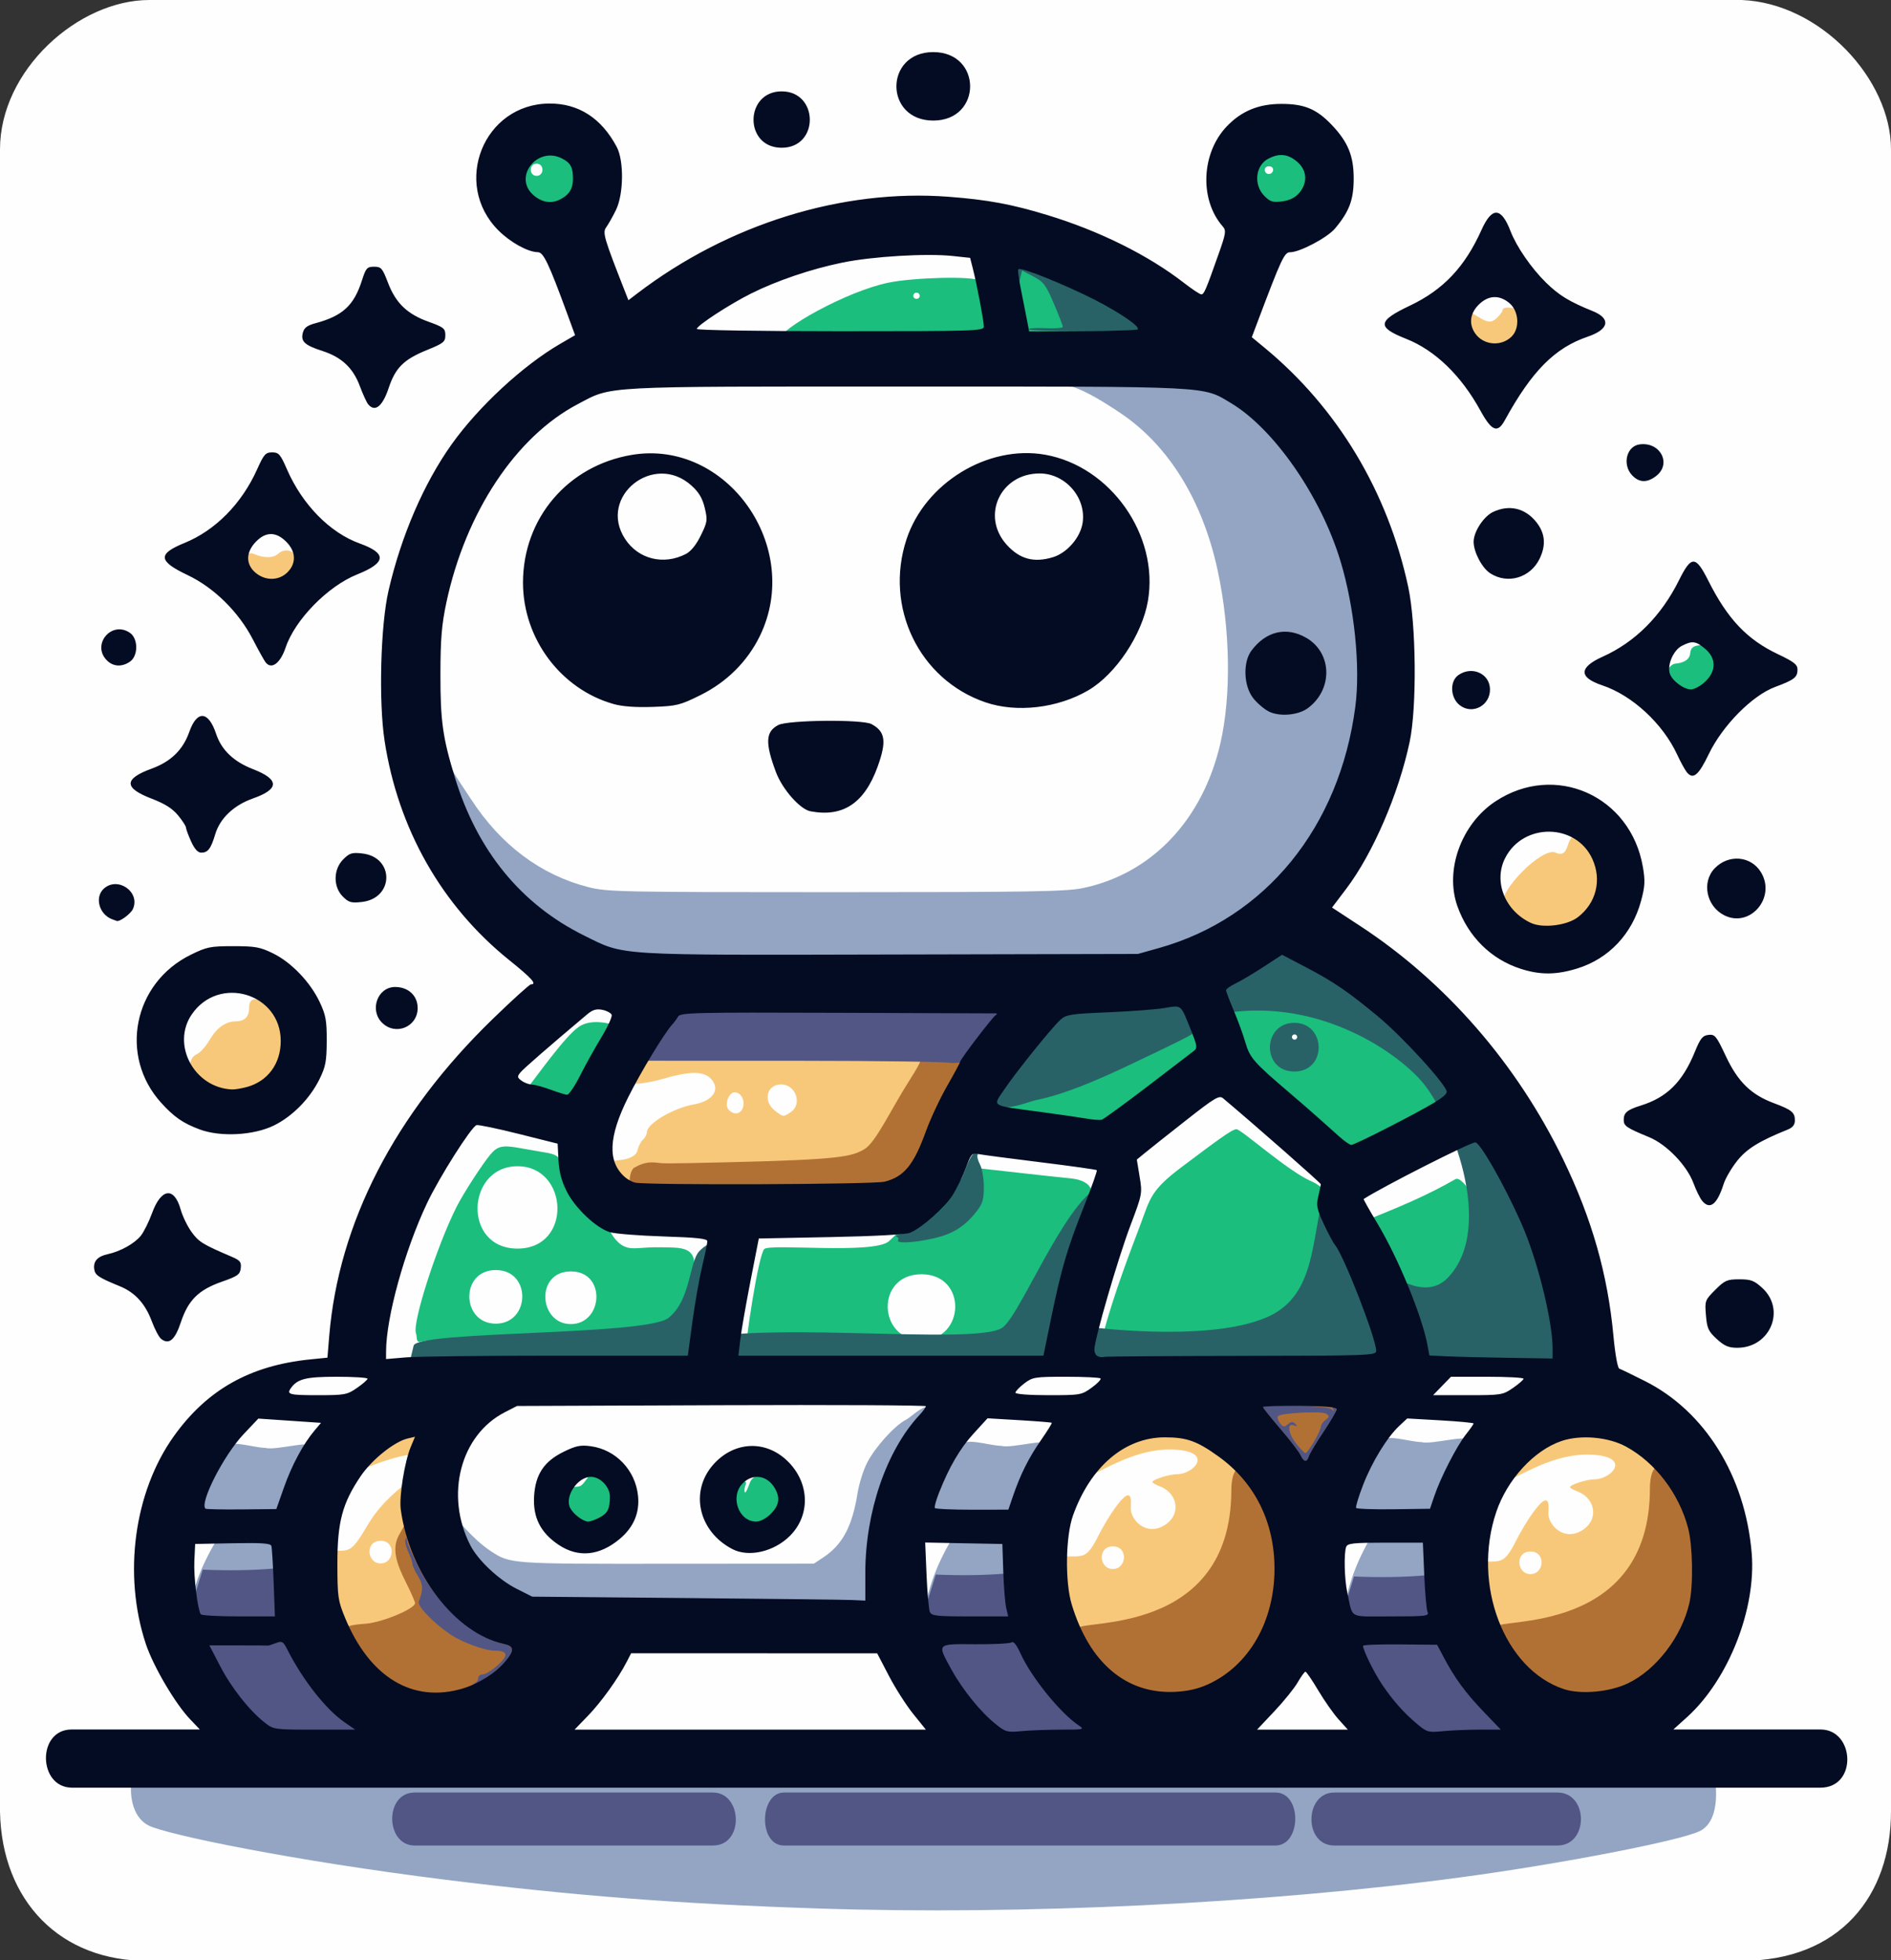 <?xml version="1.0" encoding="UTF-8" standalone="no"?>
<!-- Created with Inkscape (http://www.inkscape.org/) -->

<svg
   width="190mm"
   height="196.947mm"
   viewBox="-5 -5 190 196.947"
   version="1.1"
   id="svg1"
   xml:space="preserve"
   inkscape:version="1.3.2 (091e20e, 2023-11-25, custom)"
   sodipodi:docname="tbot.svg"
   xmlns:inkscape="http://www.inkscape.org/namespaces/inkscape"
   xmlns:sodipodi="http://sodipodi.sourceforge.net/DTD/sodipodi-0.dtd"
   xmlns="http://www.w3.org/2000/svg"
   xmlns:svg="http://www.w3.org/2000/svg"><rect x="-5" y="-5" width="190" height="196.947" fill="#333333" stroke="none"/><sodipodi:namedview
     id="namedview1"
     pagecolor="#505050"
     bordercolor="#eeeeee"
     borderopacity="1"
     inkscape:showpageshadow="0"
     inkscape:pageopacity="0"
     inkscape:pagecheckerboard="0"
     inkscape:deskcolor="#d1d1d1"
     inkscape:document-units="mm"
     inkscape:zoom="1.0242632"
     inkscape:cx="376.85626"
     inkscape:cy="406.63376"
     inkscape:window-width="1920"
     inkscape:window-height="1009"
     inkscape:window-x="-8"
     inkscape:window-y="-8"
     inkscape:window-maximized="1"
     inkscape:current-layer="svg1" /><defs
     id="defs1" /><g
     id="g1"
     style="display:inline"
     inkscape:label="Turtlebot"
     transform="translate(-15.227,-57.25)"><path
       style="display:inline;fill:#fefefe"
       d="m 10.227,67.25 c 0,-7.953 7.856,-15 15,-15 H 185.227 c 7.912,0.315 15,7.966 15,15 V 234.25 c 0,8.411 -5.092,15 -15,15 H 25.227 c -8.923,0.108 -14.833,-6.01 -15,-15 z"
       id="path8"
       inkscape:label="bg"
       sodipodi:nodetypes="ccccccccc"
       sodipodi:insensitive="true" /><path
       style="display:inline;fill:#f8c87a;fill-opacity:1"
       d="m 116.841,208.638 c 2.125,-0.108 2.467,0.41 3.649,-1.91 1.183,-2.334 2.568,-4.253 3.071,-4.253 0.265,0 0.34,0.33 0.282,1.239 -0.074,1.148 1.44,2.85 3.257,1.849 1.818,-1.001 1.545,-3.151 -0.191,-3.928 -0.493,-0.178 -0.897,-0.395 -0.897,-0.483 0,-0.254 1.69,-0.794 2.484,-0.794 1.622,0 3.645,-2.121 0.091,-2.444 -3.554,-0.323 -6.627,1.494 -9.729,3.103 l 3.796,-5.426 11.053,-0.074 6.338,11.461 -21.858,11.448 z m 5.202,-1.027 c -1.569,0 -1.403,2.272 0,2.272 1.403,0 1.569,-2.272 0,-2.272 z m -49.584,-36.825 c -2.636,-1.422 -1.086,-1.879 0.141,-1.998 0.682,-0.066 1.55,-0.354 1.685,-0.971 0.092,-0.418 0.338,-0.902 0.547,-1.075 0.209,-0.173 0.384,-0.509 0.388,-0.746 0.016,-0.867 2.678,-2.435 4.74,-2.793 1.994,-0.346 2.745,-1.629 1.573,-2.689 -0.738,-0.668 -2.194,-0.621 -4.805,0.156 -1.13,0.336 -2.664,0.531 -2.761,0.434 -0.097,-0.097 0.077,-0.621 0.387,-1.164 l 0.564,-1.516 14.169,-0.069 c 7.502,-0.038 14.803,0.162 14.803,0.231 0,0.14 -2.952,4.681 -4.798,7.453 -0.781,1.173 -1.589,2.026 -2.332,2.461 -1.276,0.748 -17.547,1.823 -13.182,1.711 1.169,-0.03 -8.483,1.999 -11.119,0.577 z m 17.246,-6.823 c 1.16,-0.812 0.462,-2.763 -0.988,-2.763 -1.46,0 -1.864,1.662 -0.638,2.627 0.835,0.657 0.877,0.661 1.625,0.136 z m -4.811,-0.518 c 0.181,-0.72 -0.251,-1.452 -0.856,-1.452 -0.588,0 -1.037,1.221 -0.63,1.712 0.524,0.632 1.296,0.497 1.486,-0.26 z m -54.872,-5.292 c 0.321,-0.144 0.886,-0.778 1.257,-1.411 0.731,-1.248 1.613,-1.869 2.672,-1.884 0.879,-0.012 1.31,-0.467 1.31,-1.385 0,-0.991 0.731,-1.178 1.841,-0.107 1.066,1.028 1.825,2.925 1.585,4.205 -0.236,1.26 -1.623,3.241 -2.746,3.774 -6.052,2.009 -7.745,-2.373 -5.918,-3.192 z M 161.262,143.194 c -0.582,-1.332 3.929,-5.892 5.256,-5.287 1.859,0.847 0.652,-3.01 2.959,-1.019 7.074,6.105 -5.774,11.889 -8.215,6.306 z M 35.471,109.504 c -0.928,-0.828 -0.574,-1.961 0.251,-1.608 1.047,0.448 1.946,0.444 2.448,-0.01 0.638,-0.578 1.68,-0.388 1.669,0.407 -0.01,0.719 -0.617,1.636 -1.409,2.058 -0.862,0.459 -1.63,0.432 -2.556,-0.395 z M 158.411,86.467 c -0.636,-0.636 -0.891,-2.79 -0.402,-2.79 0.136,0 1.068,0.64 1.425,0.776 0.508,0.193 0.769,0.134 1.208,-0.275 0.308,-0.287 0.56,-0.636 0.56,-0.776 0,-0.424 1.519,-0.284 1.691,0.164 0.86,2.241 -2.806,4.577 -4.482,2.901 z m 0.39,122.684 c 2.125,-0.108 2.467,0.41 3.649,-1.91 1.183,-2.334 2.568,-4.253 3.071,-4.253 0.265,0 0.34,0.33 0.282,1.239 -0.074,1.148 1.44,2.85 3.257,1.849 1.818,-1.001 1.545,-3.151 -0.191,-3.928 -0.493,-0.178 -0.897,-0.395 -0.897,-0.483 0,-0.254 1.69,-0.794 2.484,-0.794 1.622,0 3.645,-2.121 0.091,-2.444 -3.554,-0.323 -6.627,1.494 -9.729,3.103 l 3.796,-5.426 11.053,-0.074 6.338,11.461 -21.858,11.448 z m 5.202,-1.027 c -1.569,0 -1.403,2.272 0,2.272 1.403,0 1.569,-2.272 0,-2.272 z m -120.738,-0.048 c 2.125,-0.108 2.114,0.425 3.922,-2.641 1.809,-3.065 4.589,-4.588 7.02,-6.682 -1.826,-1.131 -5.453,0.155 -8.927,1.702 l 3.796,-5.426 6.096,-0.316 0.815,18.404 -11.378,4.746 z m 5.202,-1.027 c -1.569,0 -1.403,2.272 0,2.272 1.403,0 1.569,-2.272 0,-2.272 z"
       id="path7"
       inkscape:label="yellow"
       sodipodi:nodetypes="cssszssszcccccczzzzsssssssssccssszzsssssssssssssscssssscscssccsssssssccssscsssccccccsssczcccccccsss"
       sodipodi:insensitive="true" /><path
       style="display:inline;fill:#93a5c3"
       d="m 92.41,243.99 c -13.953,-0.462 -24.498,-1.276 -37.439,-2.89 -15.255,-1.902 -28.022,-4.525 -29.827,-5.454 -1.805,-0.929 -1.879,-3.49 -1.687,-4.449 l 159.131,0.125 c 0.233,2.19 -0.142,4.172 -1.541,4.878 -1.924,0.971 -13.923,3.299 -23.945,4.647 -19.62,2.639 -44.06,3.826 -64.691,3.143 z M 59.513,213.928 56.292,205.218 c -0.215,-0.581 1.281,1.577 3.252,2.872 1.951,1.281 1.943,1.281 17.639,1.269 l 14.813,-0.011 0.979,-0.648 c 1.9,-1.257 2.884,-3.108 3.413,-6.419 0.15,-0.942 0.577,-2.312 0.948,-3.043 0.794,-1.567 2.793,-3.784 3.929,-4.357 0.441,-0.223 1.592,-1.371 2.235,-1.312 l -3.796,20.827 z m 88.574,-7.449 6.388,0.041 -0.091,8.498 -9.257,0.568 c 0.235,-3.389 1.237,-6.209 2.961,-9.108 z m -2.551,-2.661 3.545,-6.766 c 0.404,-0.77 2.719,0.052 3.965,0.081 1.106,0.313 5.248,-1.007 4.82,0.062 l -3.664,7.035 z M 75.067,148.464 c -4.031,0.057 -8.609,-2.262 -12.348,-5.764 -3.254,-3.047 -5.65,-7.352 -7.064,-11.66 -0.546,-1.663 -0.606,-3.152 -0.067,-1.607 0.154,0.442 1.333,2.138 1.973,3.122 2.988,4.594 6.996,7.598 11.766,8.818 1.903,0.487 3.125,0.512 24.857,0.512 19.47,0 23.145,-0.06 24.812,-0.404 6.932,-1.432 12.072,-6.829 13.85,-14.545 1.101,-4.779 1,-11.441 -0.264,-17.33 -1.527,-7.114 -4.973,-12.67 -9.876,-15.922 -2.043,-1.355 -3.895,-2.479 -5.69,-2.851 -0.822,-0.17 1.504,-0.226 6.351,-0.181 6.328,0.059 7.671,0.118 8.878,0.601 5.79,2.317 11.338,10.402 13.476,18.881 1.46,5.788 1.578,12.637 0.303,17.477 -2.668,10.123 -10.361,18.033 -19.746,20.327 -2.178,0.532 -2.989,0.552 -25.532,0.622 -16.105,0.05 -22.707,-0.139 -25.677,-0.097 z m 30.806,58.394 6.388,0.041 -0.091,8.498 -9.257,0.568 c 0.235,-3.389 1.237,-6.209 2.961,-9.108 z m -2.551,-2.661 3.545,-6.766 c 0.404,-0.77 2.719,0.052 3.965,0.081 1.106,0.313 5.248,-1.007 4.82,0.062 l -3.664,7.035 z m -71.385,2.865 6.388,0.041 -0.091,8.498 -9.257,0.568 c 0.235,-3.389 1.237,-6.209 2.961,-9.108 z m -2.551,-2.661 3.545,-6.766 c 0.404,-0.77 2.719,0.052 3.965,0.081 1.106,0.313 5.248,-1.007 4.82,0.062 l -3.664,7.035 z"
       id="path6"
       inkscape:label="grey"
       sodipodi:nodetypes="cszccsssccssscssssccccccccccszsccsssssscssssssssssssscccccccscccccccccccscccc"
       sodipodi:insensitive="true" /><path
       style="display:inline;fill:#b27134;fill-opacity:1"
       d="m 44.993,216.224 c -0.251,-0.617 0.397,-0.718 2,-0.847 1.664,-0.134 4.936,-1.502 4.936,-2.065 0,-0.147 -0.417,-1.095 -0.926,-2.106 -0.939,-1.864 -1.456,-3.38 -0.673,-4.763 l 0.814,-1.436 c 3.487,5.259 5.385,7.856 10.581,11.694 1.341,0.009 0.538,1.728 0.09,3.145 -0.707,2.236 -12.331,7.426 -16.821,-3.621 z m 73.611,-0.388 c 0,-0.912 15.312,0.864 15.342,-13.857 0.004,-1.76 0.574,-2.445 0.958,-2.127 12.428,5.568 -1.319,41.063 -16.3,15.984 z m 17.826,-22.665 c 0.355,-0.319 8.611,0.007 9.031,0.288 0.386,0.258 -2.273,6.441 -3.902,6.426 -1.629,-0.015 -5.243,-6.207 -5.129,-6.714 z M 73.825,171.718 c -0.575,-0.131 -0.34,-1.912 0.132,-2.158 0.473,-0.246 1.113,-0.612 2.102,-0.515 0.989,0.097 0.346,0.14 7.487,-0.031 11.024,-0.264 12.228,-0.546 13.526,-1.307 1.153,-0.676 2.637,-3.936 4.484,-6.835 1.847,-2.898 0.756,-1.747 1.304,-2.047 0.427,-0.234 4.068,-0.426 4.406,0.067 0.338,0.493 -0.814,0.989 -1.61,2.308 -0.796,1.318 -1.582,3.21 -2.257,5.082 -0.843,2.339 -2.133,4.537 -3.429,4.965 0,0 -25.572,0.601 -26.146,0.471 z m 86.836,43.96 c 0,-0.912 15.312,0.864 15.342,-13.857 0.004,-1.76 0.574,-2.445 0.958,-2.127 12.428,5.568 -1.319,41.063 -16.3,15.984 z"
       id="path5"
       inkscape:label="yellow_shade"
       sodipodi:nodetypes="sssssccssccccsszszzzsszzzzsczzcccc"
       sodipodi:insensitive="true" /><path
       style="display:inline;fill:#1bbe7d;fill-opacity:1"
       d="m 68.097,204.858 c -1.397,-0.901 -1.005,-3.207 -0.234,-3.222 0.77,-0.015 0.785,-0.067 1.456,-0.974 0.671,-0.908 3.126,1.242 2.407,3.025 -0.719,1.782 -2.231,2.073 -3.628,1.172 z m 16.533,-0.321 c -1.144,-1.004 -0.595,-2.834 -0.082,-3.251 0.513,-0.416 0.753,-0.133 0.593,0.147 -0.159,0.28 -0.244,1.647 0.412,-0.165 0.656,-1.812 3.121,0.176 3.133,1.663 0.012,1.487 -0.322,1.307 -0.943,1.869 -0.621,0.563 -1.97,0.741 -3.114,-0.263 z M 52.022,186.198 c -0.392,-1.021 2.096,-8.764 4.078,-12.694 0.689,-1.367 2.623,-4.352 3.436,-5.305 0.69,-0.808 1.211,-0.917 2.9,-0.609 0.842,0.154 2.008,0.357 2.59,0.451 0.967,0.157 1.491,0.378 1.585,1.152 0.336,2.758 1.991,3.639 4.926,6.771 0,0 0.524,1.111 1.414,1.509 0.891,0.399 1.582,0.038 3.786,0.091 2.204,0.053 4.261,-0.24 2.734,4.241 -1.731,5.082 -1.587,5.699 -15.363,4.87 -5.956,-0.359 -11.174,0.247 -11.572,0.361 -0.568,0.162 -0.375,-0.475 -0.514,-0.837 z m 8.021,-6.35 c -3.615,0 -3.481,5.387 0,5.387 3.481,0 3.615,-5.387 0,-5.387 z m 7.543,0.138 c -3.6,0 -3.238,5.292 0,5.292 3.238,0 3.6,-5.292 0,-5.292 z m -5.363,-10.567 c -5.151,0 -5.549,8.274 0,8.274 5.549,0 5.151,-8.274 0,-8.274 z m 22.717,20.538 c 0.164,-3.072 1.498,-11.653 2.081,-12.22 0.583,-0.567 10.806,0.534 12.478,-0.745 1.012,-0.917 3.281,-3.362 8.802,-7.399 3.794,0.415 6.273,0.723 9.441,1.039 2.37,0.236 2.658,1.425 1.917,3.912 -0.741,2.487 -3.419,14.548 -3.419,14.548 z m 17.873,-3.07 c 4.41,0 4.634,-6.616 0,-6.616 -4.634,0 -4.41,6.616 0,6.616 z M 156.449,170.725 c 1.613,-0.944 8.092,14.632 8.092,14.632 l -43.528,1.127 c 1.183,-4.424 2.817,-8.584 3.802,-11.213 0.985,-2.629 1.005,-3.424 4.182,-5.801 3.177,-2.378 4.983,-3.771 5.462,-3.771 0.48,0 5.155,4.203 7.504,5.22 2.349,1.017 2.42,3.543 3.473,4.731 5.482,-2.111 8.332,-3.383 11.012,-4.924 z m 2.422,-7.767 -13.309,6.218 -12.797,-10.093 c 0,0 -9.937,5.947 -10.637,7.04 l -14.119,-2.661 32.623,-17.817 z m -17.711,-4.265 c 0.585,-0.585 0.8,-0.346 0.685,-1.361 -0.162,-1.434 -0.4,-1.898 -1.426,-1.898 -0.961,0 -1.313,0.595 -1.671,1.263 -1.273,2.379 0.494,3.914 2.412,1.996 z m -78.257,3.282 c 1.272,-1.592 4.1,-5.649 5.517,-6.588 1.417,-0.939 3.617,-0.119 3.617,-0.119 l -4.187,7.898 z m 116.578,-40.216 c -0.647,-0.207 -1.701,-1.629 -1.701,-2.089 0,-0.248 0.434,-0.719 0.766,-0.744 0.725,-0.055 1.455,-0.341 1.509,-1.056 0.023,-0.305 0.126,-0.502 0.346,-0.639 0.22,-0.137 1.026,-0.295 1.449,0.038 0.948,0.745 1.108,3.003 0.223,3.8 -0.714,0.643 -2.058,0.862 -2.593,0.691 z M 102.314,82.27 c 0.445,0 0.411,-0.615 0,-0.615 -0.411,0 -0.445,0.615 0,0.615 z m 10.518,-5.324 14.607,9.047 -38.931,0.405 c 0,-1.075 6.735,-4.858 10.951,-5.743 2.568,-0.54 8.723,-0.688 9.181,-0.195 z M 65.42,67.435 c 4.151,0 3.632,5.383 0,5.427 -3.632,0.044 -4.151,-5.427 0,-5.427 z m -1.276,1.26 c -0.791,0 -0.773,1.223 0,1.223 0.773,0 0.791,-1.223 0,-1.223 z m 74.789,-1.102 c 4.194,0 2.838,5.385 0,5.385 -3.19,0 -4.355,-5.385 0,-5.385 z m -1.217,2.136 c 0.498,0 0.637,-0.769 0.016,-0.769 -0.621,0 -0.514,0.769 -0.016,0.769 z"
       id="path4"
       inkscape:label="green"
       sodipodi:nodetypes="zzzzzzzzzzzzssssssszzssssszzzzzzzzzczscszcczzzzcczzzzczccccccccssscczcccscsccssszzzcccscczszzzzzzzzzz"
       sodipodi:insensitive="true" /><path
       style="display:inline;fill:#515685"
       d="m 51.888,232.341 h 29.979 c 2.958,0.007 3.155,5.323 0,5.323 H 51.888 c -2.961,0 -3.051,-5.33 0,-5.323 z m 37.11,0 h 49.389 c 2.68,0.004 2.604,5.316 0,5.323 H 88.998 c -2.606,0.007 -2.473,-5.326 0,-5.323 z m 55.291,0 h 22.428 c 3.127,0 3.153,5.323 0,5.323 h -22.428 c -3.097,0 -3.017,-5.323 0,-5.323 z M 57.948,221.35 c 0.182,-0.073 0.331,-0.302 0.331,-0.508 0,-0.206 0.215,-0.375 0.477,-0.375 0.263,0 0.941,-0.425 1.508,-0.944 1.095,-1.003 0.993,-1.424 -0.348,-1.433 -0.993,-0.007 -3.266,-0.843 -4.436,-1.633 -1.729,-1.167 -3.348,-2.856 -3.174,-3.31 0.458,-1.193 0.441,-1.706 -0.086,-2.558 -0.306,-0.495 -0.556,-1.046 -0.556,-1.225 0,-0.179 -0.19,-0.726 -0.422,-1.216 -0.232,-0.489 -0.361,-1.043 -0.285,-1.231 0.088,-0.218 0.144,-0.177 0.158,0.115 0.011,0.251 0.568,1.518 1.237,2.817 1.952,3.791 5.451,6.902 8.508,7.563 1.041,0.225 1.081,0.635 0.168,1.72 -0.717,0.852 -2.812,2.409 -3.192,2.372 -0.119,-0.011 -0.068,-0.081 0.114,-0.154 z m 86.924,-6.222 1.404,-4.495 c 2.59,0.112 5.053,0.079 7.338,-0.129 l 0.612,4.272 8.919,12.323 -10.702,0.982 z m -3.97,-16.687 c -0.152,-0.327 -1.064,-1.514 -2.027,-2.637 -0.962,-1.123 -1.75,-2.105 -1.75,-2.183 0,-0.318 6.512,-0.138 6.865,0.189 0.285,0.265 0.319,0.265 0.17,0 -0.103,-0.182 -0.061,-0.331 0.093,-0.331 0.534,0 0.267,0.67 -1.044,2.629 -0.724,1.082 -1.386,2.183 -1.47,2.447 -0.205,0.646 -0.503,0.605 -0.838,-0.115 z m 1.357,-1.37 c 0.378,-0.644 0.687,-1.316 0.687,-1.492 0,-0.176 0.208,-0.48 0.463,-0.675 0.405,-0.31 0.413,-0.388 0.066,-0.621 -0.419,-0.281 -4.475,-0.082 -4.83,0.237 -0.11,0.099 -0.033,0.406 0.17,0.684 0.318,0.435 0.43,0.455 0.806,0.143 0.343,-0.285 0.505,-0.293 0.756,-0.041 0.25,0.252 0.219,0.284 -0.143,0.146 -0.736,-0.28 -0.581,0.819 0.265,1.879 0.4,0.502 0.806,0.912 0.901,0.912 0.095,0 0.482,-0.527 0.86,-1.172 z m -36.394,-38.017 c -0.197,-0.125 -7.112,-0.229 -15.366,-0.231 l -15.537,-0.004 2.296,-3.651 c 0.138,-0.22 0.435,-0.541 0.57,-0.781 0.224,-0.4 2.113,-0.962 16.476,-0.911 8.636,0.03 16.88,0.056 17.025,0.058 0.159,0.001 0.151,0.08 -0.02,0.197 -0.402,0.275 -4.08,4.986 -4.091,5.259 z m -3.018,55.882 1.404,-4.495 c 2.59,0.112 5.053,0.079 7.338,-0.129 l 0.612,4.272 8.919,12.323 -10.702,0.982 z m -73.654,-0.494 1.404,-4.495 c 2.59,0.112 5.053,0.079 7.338,-0.129 l 0.612,4.272 8.919,12.323 -10.702,0.982 z"
       id="path3"
       inkscape:label="grey_shade"
       sodipodi:nodetypes="sssssssssssssssscsscsssssssssssccscccccscssssssssccssssssssscccccsscccccccccccccccccccc"
       sodipodi:insensitive="true" /><path
       style="display:inline;fill:#286267;fill-opacity:1"
       d="m 51.267,189.61 c 0,0 0.158,-0.656 0.52,-2.165 0.363,-1.509 23.328,-0.988 25.604,-2.785 2.276,-1.797 2.069,-5.694 3.13,-6.74 1.06,-1.046 1.374,-0.615 1.374,-0.615 l 1.329,9.064 c 8.929,-0.904 25.787,0.903 27.796,-0.787 2.009,-1.69 6.904,-14.213 10.366,-14.253 l -1.592,14.255 c 0,0 11.175,1.444 17.066,-0.74 5.299,-1.801 5.068,-7.092 6.144,-11.644 l 7.475,7.366 c 0,0 3.085,2.259 5.202,0.074 4.944,-5.126 0.172,-16.574 -2.619,-19.76 -2.791,-3.187 -10.818,-8.587 -20.471,-6.719 -4.477,2.824 0.915,0.422 -8.039,4.685 -4.699,2.262 -7.688,3.41 -10.249,3.933 -0.742,0.152 -3.823,1.494 -4.564,0.164 l 6.599,-9.838 14.507,-2.039 9.275,-4.808 19.725,17.169 9.352,25.826 z m 49.199,-12.777 c 0.082,-0.133 2.5e-4,-0.292 -0.182,-0.353 -0.182,-0.061 0.144,-0.188 0.726,-0.283 1.361,-0.222 3.866,-2.175 4.92,-3.836 0.433,-0.682 1.037,-1.925 1.342,-2.761 0.321,-0.881 0.714,-1.521 0.932,-1.521 0.207,0 0.317,0.098 0.243,0.217 -0.074,0.12 0.038,0.55 0.249,0.956 0.211,0.406 0.383,1.42 0.383,2.254 0,1.243 -0.128,1.679 -0.714,2.431 -1.194,1.531 -2.389,2.285 -4.321,2.725 -2.015,0.458 -3.808,0.544 -3.578,0.171 z m 39.807,-21.821 c 3.217,0 3.313,4.891 0,4.891 -3.313,0 -3.217,-4.891 0,-4.891 z m 0.291,1.426 c 0,-0.146 -0.119,-0.265 -0.265,-0.265 -0.146,0 -0.265,0.119 -0.265,0.265 0,0.146 0.119,0.265 0.265,0.265 0.146,0 0.265,-0.119 0.265,-0.265 z M 113.576,85.34 c -3e-4,-0.114 0.774,-0.167 1.72,-0.119 0.946,0.049 1.72,-0.012 1.72,-0.135 0,-0.123 -0.406,-1.175 -0.903,-2.338 -0.801,-1.875 -1.032,-2.182 -2.051,-2.716 l -1.148,-0.602 -0.167,0.734 c -0.166,0.727 -0.167,0.726 -0.198,-0.126 -0.017,-0.473 0.033,-0.86 0.111,-0.86 0.078,0 1.214,0.414 2.524,0.92 4.296,1.659 9.821,4.761 9.339,5.243 -0.232,0.232 -10.947,0.231 -10.948,-0.002 z"
       id="path2"
       sodipodi:nodetypes="czzzcczccsccszcssccccccccsssssscsssczzzssssscsssscssssscc"
       inkscape:label="green_shade"
       sodipodi:insensitive="true" /><path
       style="display:inline;fill:#030c22"
       d="m 17.432,231.844 c -3.372,0 -3.528,-5.838 0,-5.838 3.528,0 12.874,0 12.874,0 l -0.945,-0.992 c -1.496,-1.544 -3.738,-5.351 -4.489,-7.624 -2.297,-6.949 -1.176,-15.246 2.816,-20.84 3.333,-4.671 7.661,-7.112 13.687,-7.722 l 1.751,-0.177 0.178,-2.15 c 0.94,-11.378 6.565,-22.3 16.401,-31.849 1.986,-1.928 3.728,-3.506 3.87,-3.506 0.636,0 0.093,-0.605 -2.188,-2.44 -6.773,-5.448 -11.162,-13.173 -12.519,-22.034 -0.606,-3.957 -0.405,-11.61 0.397,-15.081 1.271,-5.504 3.552,-10.791 6.348,-14.71 2.706,-3.794 7.157,-7.911 10.904,-10.088 L 68.009,85.926 67.282,83.942 c -1.928,-5.261 -2.445,-6.35 -3.021,-6.356 -0.989,-0.01 -2.754,-0.986 -3.952,-2.184 -4.7,-4.7 -1.485,-12.716 5.114,-12.75 2.936,-0.015 5.228,1.46 6.77,4.357 0.741,1.392 0.698,4.769 -0.081,6.35 -0.323,0.655 -0.76,1.429 -0.972,1.72 -0.393,0.539 -0.243,1.049 1.931,6.577 l 0.297,0.756 0.899,-0.686 c 9.139,-6.971 20.578,-10.521 31.275,-9.707 3.922,0.299 6.344,0.748 9.929,1.841 5.235,1.596 10.138,4.032 13.732,6.823 0.809,0.628 1.587,1.143 1.728,1.143 0.273,0 0.449,-0.409 1.733,-4.044 0.738,-2.089 0.781,-2.37 0.423,-2.778 -2.36,-2.686 -2.167,-7.374 0.413,-10.068 1.474,-1.538 3.201,-2.247 5.477,-2.248 2.312,-5.99e-4 3.542,0.513 5.065,2.117 1.63,1.715 2.199,3.107 2.199,5.38 0,2.14 -0.44,3.315 -1.882,5.029 -0.773,0.918 -3.537,2.379 -4.502,2.379 -0.583,2.11e-4 -0.865,0.605 -3.317,7.112 l -0.536,1.423 1.289,1.064 c 7.314,6.038 12.363,14.441 14.423,24.003 0.808,3.75 0.885,12.128 0.144,15.61 -1.112,5.223 -3.697,11.21 -6.36,14.728 l -1.435,1.896 2.814,1.843 c 8.616,5.643 15.755,13.851 20.414,23.47 2.882,5.951 4.476,11.55 5.047,17.727 0.166,1.796 0.419,3.221 0.583,3.28 0.159,0.058 1.309,0.616 2.555,1.24 6.05,3.029 10.106,9.558 10.753,17.308 0.465,5.566 -2.312,12.645 -6.439,16.417 l -1.433,1.293 h 14.769 c 3.448,-0.023 3.776,5.846 0,5.846 -3.776,0 -174.007,0 -175.693,0 -1.686,0 0,-0.008 0,-0.008 z m 99.417,-5.821 c 2.321,0 2.379,-0.015 1.747,-0.437 -1.839,-1.23 -4.757,-4.841 -5.83,-7.215 -0.386,-0.854 -0.706,-1.256 -0.889,-1.119 -0.157,0.118 -1.804,0.204 -3.659,0.19 -3.938,-0.029 -3.858,-0.116 -2.377,2.564 1.136,2.056 2.9,4.231 4.428,5.46 0.993,0.799 1.154,0.843 2.619,0.705 0.858,-0.081 2.641,-0.147 3.961,-0.147 z m 42.053,0 h 2.121 l -1.713,-1.786 c -1.824,-1.901 -2.906,-3.374 -4.007,-5.455 l -0.681,-1.288 -3.722,-0.035 c -2.047,-0.019 -3.722,0.044 -3.722,0.141 1.5e-4,0.44 1.113,2.702 1.905,3.874 1.111,1.643 2.189,2.86 3.523,3.974 1.001,0.836 1.133,0.873 2.615,0.728 0.858,-0.084 2.515,-0.153 3.681,-0.153 z m -114.04,-0.728 c -1.865,-1.28 -4.192,-4.226 -5.732,-7.257 -0.455,-0.895 -0.551,-0.952 -1.191,-0.709 -0.383,0.146 -0.726,0.256 -0.762,0.246 -0.036,-0.01 -1.382,-0.019 -2.99,-0.019 h -2.924 l 1.09,2.095 c 1.134,2.18 2.923,4.446 4.47,5.662 0.891,0.7 0.956,0.71 5.001,0.71 h 4.098 z m 57.119,-0.854 c -0.701,-0.87 -1.802,-2.595 -2.446,-3.833 l -1.172,-2.252 -12.362,-0.003 -12.362,-0.003 -0.442,0.86 c -0.86,1.674 -2.569,4.053 -3.897,5.424 l -1.345,1.389 h 17.651 17.651 z m 42.748,0.559 c -0.508,-0.562 -1.428,-1.872 -2.045,-2.91 -0.617,-1.038 -1.197,-1.887 -1.29,-1.886 -0.093,0.001 -0.442,0.481 -0.777,1.067 -0.335,0.586 -1.391,1.895 -2.347,2.908 l -1.739,1.843 h 4.561 4.561 z m -88.027,-3.106 c 1.628,-0.483 3.312,-1.559 4.324,-2.762 0.913,-1.085 0.873,-1.494 -0.168,-1.72 -4.889,-1.058 -9.493,-7.063 -10.366,-13.521 -0.174,-1.283 0.391,-4.806 1.006,-6.273 l 0.427,-1.02 -0.726,0.171 c -1.353,0.318 -3.6,2.117 -4.734,3.79 -1.839,2.713 -2.343,4.608 -2.338,8.796 0.004,3.327 0.056,3.699 0.767,5.424 2.469,5.994 6.799,8.603 11.807,7.116 z m 74.913,-0.428 c 4.109,-1.881 6.66,-6.313 6.668,-11.583 0.007,-4.703 -1.971,-8.68 -5.623,-11.304 -2.161,-1.553 -3.193,-1.922 -5.381,-1.924 -4.027,-0.004 -7.483,2.932 -9.241,7.851 -0.749,2.096 -0.815,6.669 -0.13,8.934 1.781,5.883 5.477,9.015 10.368,8.786 1.294,-0.061 2.319,-0.294 3.339,-0.762 z m 42.149,-0.082 c 2.863,-1.355 5.423,-4.684 6.203,-8.069 0.405,-1.759 0.342,-5.751 -0.12,-7.522 -0.903,-3.465 -3.282,-6.594 -6.239,-8.204 -1.792,-0.975 -4.557,-1.216 -6.485,-0.565 -2.755,0.931 -5.45,3.859 -6.555,7.124 -2.469,7.294 0.795,15.833 6.805,17.806 1.689,0.554 4.553,0.298 6.39,-0.571 z M 37.724,211.272 c -0.069,-1.855 -0.173,-3.526 -0.231,-3.711 -0.081,-0.258 -0.998,-0.321 -3.882,-0.265 l -3.776,0.073 -0.081,1.72 c -0.074,1.56 0.318,4.819 0.643,5.344 0.072,0.117 1.778,0.212 3.792,0.212 h 3.661 z m 73.601,2.514 c -0.11,-0.473 -0.242,-2.11 -0.293,-3.638 l -0.092,-2.778 -3.877,-0.073 -3.877,-0.073 0.137,3.248 c 0.075,1.787 0.224,3.457 0.329,3.711 0.17,0.411 0.624,0.463 4.033,0.463 h 3.841 z m 42.333,0.397 c -0.105,-0.255 -0.253,-1.922 -0.329,-3.704 l -0.137,-3.241 h -3.772 c -3.196,0 -3.797,0.064 -3.933,0.419 -0.244,0.636 -0.18,3.271 0.113,4.609 0.586,2.68 0.035,2.381 4.39,2.381 3.573,0 3.845,-0.034 3.668,-0.463 z m -56.486,-3.927 c 0,-6.084 2.11,-12.249 5.41,-15.81 0.371,-0.401 0.675,-0.812 0.676,-0.914 5e-5,-0.102 -9.243,-0.149 -20.54,-0.106 l -20.54,0.079 -1.222,0.626 c -4.469,2.287 -6.043,8.33 -3.479,13.356 0.774,1.518 2.847,3.469 4.653,4.381 l 1.572,0.794 15.346,0.138 c 8.44,0.076 15.971,0.165 16.735,0.198 l 1.389,0.06 z m -30.845,-2.82 c -1.799,-1.217 -2.564,-2.742 -2.436,-4.864 0.132,-2.2 1.001,-3.503 2.981,-4.471 1.226,-0.6 1.687,-0.694 2.717,-0.552 2.517,0.345 4.479,2.404 4.745,4.979 0.176,1.702 -0.436,3.152 -1.822,4.32 -2.044,1.724 -4.202,1.929 -6.184,0.589 z m 4.103,-2.702 c 0.856,-0.443 1.077,-0.879 1.077,-2.129 0,-0.968 -0.971,-1.982 -1.897,-1.982 -1.365,0 -2.696,2.008 -2.086,3.148 0.333,0.622 1.307,1.349 1.806,1.349 0.193,0 0.688,-0.174 1.1,-0.387 z m 13.38,3.147 c -3.395,-1.762 -4.307,-5.763 -1.931,-8.469 1.998,-2.276 5.038,-2.523 7.241,-0.588 2.435,2.138 2.648,5.555 0.481,7.725 -1.601,1.603 -4.144,2.188 -5.792,1.333 z m 3.857,-3.533 c 0.825,-0.825 0.962,-1.553 0.466,-2.485 -0.735,-1.38 -2.219,-1.647 -3.276,-0.59 -1.312,1.312 -0.427,3.848 1.343,3.848 0.414,0 1.006,-0.312 1.467,-0.773 z m -48.917,-2.635 c 0.791,-2.248 1.932,-4.377 3.063,-5.719 l 0.669,-0.794 -3.149,-0.214 -3.149,-0.214 -1.497,1.584 c -1.976,2.091 -4.417,6.865 -3.817,7.465 0.061,0.061 1.688,0.094 3.616,0.075 l 3.506,-0.035 z m 73.243,0.89 c 0.748,-2.197 1.587,-3.879 2.818,-5.648 0.644,-0.927 1.136,-1.719 1.093,-1.76 -0.043,-0.042 -1.513,-0.16 -3.266,-0.264 l -3.187,-0.188 -1.393,1.524 c -1.377,1.507 -2.458,3.357 -3.486,5.965 -0.291,0.738 -0.479,1.422 -0.418,1.521 0.061,0.099 1.749,0.177 3.751,0.174 l 3.639,-0.005 z m 42.359,-0.078 c 0.628,-1.848 2.249,-5.004 3.163,-6.158 0.426,-0.538 0.775,-1.035 0.775,-1.103 0,-0.069 -1.501,-0.21 -3.336,-0.315 l -3.336,-0.19 -0.801,0.75 c -1.229,1.15 -2.743,3.625 -3.639,5.949 -0.446,1.156 -0.758,2.185 -0.695,2.287 0.063,0.102 1.76,0.163 3.77,0.136 l 3.655,-0.05 z m -12.614,-3.969 c 0.084,-0.264 0.745,-1.365 1.47,-2.447 0.724,-1.082 1.319,-2.105 1.321,-2.273 0.002,-0.215 -1.094,-0.316 -3.701,-0.341 -2.037,-0.019 -3.704,0.033 -3.704,0.116 0,0.083 0.787,1.07 1.75,2.193 0.962,1.123 1.875,2.309 2.027,2.637 0.335,0.72 0.633,0.761 0.838,0.115 z M 46.094,191.693 c 0.579,-0.4 1.056,-0.817 1.062,-0.926 0.005,-0.109 -1.392,-0.198 -3.106,-0.198 -3.11,0 -3.951,0.214 -4.619,1.175 -0.416,0.599 -0.107,0.677 2.704,0.677 2.74,0 2.967,-0.042 3.959,-0.728 z m 73.826,-0.031 c 0.576,-0.417 0.972,-0.834 0.88,-0.926 -0.092,-0.092 -1.654,-0.167 -3.472,-0.167 -3.135,0 -3.35,0.035 -4.189,0.675 -0.487,0.371 -0.885,0.788 -0.885,0.926 0,0.145 1.398,0.251 3.31,0.251 3.223,0 3.337,-0.02 4.357,-0.759 z m 42.326,0.031 c 0.579,-0.4 1.056,-0.817 1.062,-0.926 0.006,-0.109 -1.633,-0.198 -3.642,-0.198 h -3.652 l -0.898,0.926 -0.898,0.926 h 3.488 c 3.374,0 3.522,-0.024 4.54,-0.728 z m -96.045,-3.241 h 13.135 l 0.459,-3.391 c 0.253,-1.865 0.694,-4.373 0.981,-5.573 0.287,-1.2 0.521,-2.338 0.521,-2.529 0,-0.266 -1.029,-0.379 -4.432,-0.488 -2.437,-0.078 -4.848,-0.269 -5.358,-0.426 -1.384,-0.425 -3.48,-2.403 -4.333,-4.091 -0.528,-1.044 -0.772,-1.965 -0.832,-3.14 l -0.085,-1.663 -3.924,-0.984 c -2.158,-0.541 -4.06,-0.936 -4.228,-0.878 -0.534,0.185 -3.737,5.236 -4.969,7.837 -2.253,4.756 -4.111,11.479 -4.118,14.9 l -0.002,0.766 2.024,-0.171 c 1.113,-0.094 7.935,-0.171 15.159,-0.171 z m 68.872,0.02 c 12.756,-0.019 13.428,-0.044 13.428,-0.497 0,-1.224 -3.242,-9.569 -4.134,-10.639 -0.184,-0.221 -0.694,-1.173 -1.133,-2.117 -0.697,-1.497 -0.767,-1.851 -0.551,-2.774 0.137,-0.582 0.251,-1.13 0.255,-1.217 0.005,-0.121 -6.646,-5.969 -9.822,-8.636 -0.385,-0.323 -0.817,-0.067 -3.704,2.2 -1.798,1.411 -3.649,2.88 -4.115,3.263 l -0.847,0.697 0.282,1.714 c 0.278,1.692 0.266,1.756 -0.925,4.907 -1.262,3.339 -3.617,11.444 -3.617,12.451 0,0.606 0.375,0.869 1.058,0.743 0.218,-0.041 6.439,-0.083 13.824,-0.094 z m 31.154,-0.738 c -8.6e-4,-2.368 -1.141,-7.362 -2.523,-11.056 -1.297,-3.465 -4.657,-9.651 -5.245,-9.655 -0.519,-0.004 -9.347,4.474 -11.217,5.69 -0.037,0.024 0.571,1.105 1.351,2.402 2.13,3.538 4.526,9.364 5.073,12.334 l 0.18,0.98 1.626,0.082 c 0.895,0.045 3.68,0.115 6.191,0.154 l 4.564,0.072 z m -50.359,-3.185 c 1.007,-4.883 1.605,-6.907 3.314,-11.206 0.747,-1.878 1.307,-3.466 1.245,-3.528 -0.062,-0.062 -2.611,-0.421 -5.665,-0.797 -3.054,-0.376 -5.862,-0.747 -6.24,-0.824 -0.634,-0.129 -0.731,-0.021 -1.247,1.394 -0.308,0.843 -0.912,2.089 -1.343,2.769 -0.788,1.243 -3.02,3.206 -4.258,3.745 -0.4,0.175 -3.566,0.347 -7.936,0.433 l -7.27,0.143 -0.839,4.292 c -0.461,2.361 -0.922,5.01 -1.024,5.887 l -0.185,1.595 H 99.742 115.065 Z M 99.105,170.971 c 1.964,-0.5 2.929,-1.678 4.157,-5.073 0.449,-1.24 1.405,-3.283 2.125,-4.538 0.72,-1.256 1.309,-2.354 1.309,-2.44 0,-0.219 3.204,-4.422 3.552,-4.661 0.171,-0.117 0.179,-0.195 0.02,-0.197 -0.146,-0.001 -7.331,-0.027 -15.967,-0.058 -14.363,-0.051 -15.723,-0.018 -15.947,0.382 -0.135,0.241 -0.392,0.592 -0.571,0.781 -0.757,0.797 -3.168,4.775 -4.442,7.329 -1.985,3.98 -2.09,6.45 -0.34,8.003 0.27,0.239 0.728,0.493 1.019,0.564 1.121,0.273 23.981,0.189 25.084,-0.092 z m 50.56,-5.428 c 4.555,-2.345 5.834,-3.118 5.922,-3.577 0.109,-0.567 -4.331,-5.456 -6.876,-7.572 -3,-2.494 -4.517,-3.53 -7.295,-4.981 l -2.373,-1.24 -1.858,1.213 c -1.022,0.667 -2.287,1.417 -2.812,1.668 -0.525,0.25 -0.954,0.558 -0.954,0.685 0,0.127 0.342,1.034 0.76,2.016 0.418,0.982 0.952,2.446 1.186,3.253 0.445,1.531 0.852,1.991 4.527,5.119 0.855,0.728 2.1,1.81 2.766,2.405 0.666,0.595 1.629,1.455 2.138,1.91 0.509,0.455 1.052,0.831 1.205,0.836 0.154,0.004 1.802,-0.776 3.663,-1.734 z m -24.145,-4.14 c 2.34,-1.785 4.439,-3.393 4.666,-3.572 0.368,-0.291 0.334,-0.52 -0.32,-2.144 -1.041,-2.586 -0.875,-2.452 -2.676,-2.157 -0.866,0.142 -3.421,0.333 -5.676,0.426 -3.672,0.151 -4.166,0.227 -4.723,0.729 -0.865,0.78 -4.464,5.248 -5.659,7.025 -1.179,1.753 -1.481,1.567 3.646,2.254 1.886,0.253 3.965,0.554 4.62,0.669 0.655,0.115 1.343,0.166 1.53,0.113 0.186,-0.053 2.253,-1.558 4.593,-3.343 z m -57.026,-1.056 c 0.529,-1.051 1.493,-2.785 2.142,-3.854 0.649,-1.069 1.12,-2.097 1.048,-2.285 -0.072,-0.188 -0.491,-0.414 -0.932,-0.502 -0.61,-0.122 -0.978,-0.011 -1.544,0.466 -3.832,3.224 -6.365,5.429 -6.687,5.82 -0.344,0.419 -0.331,0.512 0.117,0.839 0.277,0.203 0.749,0.377 1.048,0.389 0.3,0.011 1.14,0.24 1.868,0.509 0.728,0.268 1.47,0.497 1.65,0.509 0.18,0.011 0.76,-0.839 1.29,-1.89 z m 58.179,-12.85 c 10.721,-3.01 18.156,-12.152 19.734,-24.265 0.521,-3.999 -0.092,-9.988 -1.498,-14.626 -1.964,-6.484 -6.673,-13.273 -10.995,-15.856 -2.89,-1.727 -1.678,-1.665 -32.593,-1.665 -31.081,0 -29.51,-0.084 -33.028,1.761 -6.237,3.269 -11.294,10.903 -13.217,19.946 -0.469,2.207 -0.59,3.65 -0.596,7.132 -0.009,4.749 0.225,6.426 1.454,10.442 2.258,7.377 6.652,12.746 13.001,15.884 4.129,2.041 2.812,1.96 30.75,1.897 l 24.871,-0.056 z M 91.653,133.757 c -1.041,-0.198 -2.82,-2.217 -3.46,-3.928 -1.106,-2.955 -1.049,-4.074 0.239,-4.74 0.979,-0.506 8.439,-0.581 9.353,-0.094 1.405,0.748 1.545,1.736 0.612,4.307 -1.326,3.653 -3.478,5.075 -6.744,4.455 z m 46.048,-10.029 c -0.483,-0.246 -1.198,-0.866 -1.587,-1.377 -0.933,-1.223 -1.01,-3.569 -0.155,-4.722 1.464,-1.976 3.54,-2.457 5.54,-1.285 2.599,1.523 2.663,5.196 0.124,7.061 -0.973,0.714 -2.85,0.869 -3.921,0.323 z m -65.821,-0.745 c -5.313,-1.498 -9.104,-6.578 -9.104,-12.199 0,-6.463 4.497,-11.748 10.918,-12.831 9.562,-1.613 17.247,9.259 12.873,18.208 -1.249,2.555 -3.325,4.62 -5.956,5.923 -2.062,1.022 -2.387,1.102 -4.798,1.187 -1.707,0.06 -3.045,-0.038 -3.934,-0.288 z m 7.265,-15.078 c 0.503,-0.26 1.043,-0.93 1.497,-1.86 0.664,-1.357 0.69,-1.54 0.394,-2.774 -0.233,-0.97 -0.587,-1.565 -1.335,-2.24 -3.778,-3.413 -9.426,1.112 -6.678,5.35 1.328,2.049 3.879,2.684 6.121,1.524 z m 30.079,14.9 c -6.649,-2.286 -10.161,-9.553 -7.914,-16.374 1.861,-5.65 8.172,-9.507 13.909,-8.5 6.589,1.157 11.476,8.094 10.347,14.687 -0.582,3.396 -3.23,7.368 -5.991,8.986 -3.075,1.802 -7.207,2.282 -10.35,1.201 z m 6.779,-14.567 c 1.433,-0.429 2.78,-1.982 3.001,-3.46 0.38,-2.532 -1.731,-4.959 -4.314,-4.961 -3.95,-0.003 -5.929,4.268 -3.317,7.159 1.308,1.448 2.721,1.833 4.629,1.262 z m -6.924,-23.172 c -6e-5,-0.556 -0.663,-4.074 -1.079,-5.726 l -0.298,-1.183 -1.753,-0.188 c -2.635,-0.282 -8.038,0.041 -11.075,0.662 -3.143,0.643 -6.595,1.814 -9.211,3.124 -2.168,1.087 -5.424,3.214 -5.424,3.544 0,0.127 6.458,0.229 14.42,0.229 13.557,0 14.42,-0.028 14.42,-0.463 z m 15.445,0.275 c 0.271,-0.271 -1.687,-1.615 -4.338,-2.977 -2.919,-1.499 -7.38,-3.297 -7.611,-3.066 -0.082,0.082 0.001,0.893 0.185,1.801 0.184,0.908 0.456,2.28 0.603,3.049 l 0.268,1.398 5.372,-0.028 c 2.954,-0.016 5.438,-0.095 5.52,-0.177 z M 66.564,72.257 c 0.855,-0.456 1.222,-1.046 1.231,-1.986 0.012,-1.201 -0.218,-1.642 -1.089,-2.093 -2.513,-1.299 -4.982,1.907 -2.851,3.701 0.878,0.739 1.791,0.866 2.709,0.377 z m 74.198,-0.617 c 0.885,-1.029 0.798,-2.298 -0.218,-3.153 -0.92,-0.774 -1.778,-0.863 -2.871,-0.298 -1.319,0.682 -1.524,2.63 -0.396,3.758 0.582,0.582 0.843,0.66 1.786,0.534 0.741,-0.099 1.3,-0.376 1.7,-0.841 z m 41.958,115.136 c -0.842,-0.772 -0.979,-1.071 -1.087,-2.38 -0.121,-1.46 -0.098,-1.524 0.936,-2.557 0.961,-0.961 1.186,-1.06 2.418,-1.06 1.166,0 1.492,0.123 2.306,0.869 2.393,2.193 0.797,6.01 -2.512,6.01 -0.875,0 -1.292,-0.179 -2.06,-0.882 z m -156.298,-0.005 c -0.218,-0.167 -0.639,-0.958 -0.936,-1.758 -0.664,-1.787 -1.683,-2.907 -3.215,-3.535 -2.14,-0.877 -2.489,-1.109 -2.576,-1.714 -0.114,-0.795 0.332,-1.291 1.362,-1.513 1.275,-0.275 2.712,-1.079 3.328,-1.862 0.304,-0.386 0.809,-1.407 1.123,-2.268 0.915,-2.509 2.224,-2.668 2.873,-0.35 0.187,0.668 0.683,1.687 1.102,2.266 0.714,0.985 1.118,1.234 4.008,2.468 0.862,0.368 0.997,0.536 0.926,1.155 -0.073,0.635 -0.306,0.802 -1.904,1.362 -2.34,0.821 -3.374,1.846 -4.117,4.077 -0.591,1.777 -1.183,2.278 -1.974,1.672 z M 181.263,172.908 c -0.216,-0.255 -0.613,-1.058 -0.882,-1.785 -0.658,-1.78 -2.688,-3.891 -4.443,-4.618 -2.314,-0.959 -2.567,-1.131 -2.567,-1.745 0,-0.717 0.354,-1.014 1.72,-1.439 2.629,-0.818 4.193,-2.372 5.426,-5.392 0.555,-1.359 0.778,-1.637 1.369,-1.706 0.648,-0.075 0.79,0.099 1.74,2.124 1.203,2.568 2.53,3.872 4.803,4.723 1.827,0.683 2.141,0.939 2.141,1.74 0,0.445 -0.218,0.723 -0.728,0.929 -2.88,1.163 -4.116,1.93 -5.083,3.153 -0.564,0.713 -1.167,1.745 -1.341,2.293 -0.657,2.073 -1.373,2.645 -2.155,1.724 z M 30.303,165.725 c -1.685,-0.625 -2.593,-1.253 -3.892,-2.691 -4.249,-4.703 -2.786,-12.021 2.97,-14.855 1.622,-0.799 1.972,-0.87 4.286,-0.87 2.215,0 2.699,0.088 4.007,0.731 1.836,0.902 3.744,2.898 4.682,4.9 0.608,1.298 0.708,1.852 0.699,3.894 -0.009,2.047 -0.111,2.587 -0.731,3.845 -0.962,1.952 -2.723,3.739 -4.578,4.647 -2.033,0.995 -5.358,1.173 -7.443,0.399 z m 4.75,-4.272 c 2.091,-0.581 3.382,-2.344 3.382,-4.621 0,-4.794 -6.219,-6.65 -8.941,-2.668 -2.077,3.039 0.252,7.379 4.046,7.539 0.291,0.012 0.972,-0.101 1.513,-0.251 z m 13.556,-6.459 c -1.284,-1.284 -0.438,-3.584 1.318,-3.584 1.329,0 2.265,0.875 2.265,2.117 0,1.902 -2.235,2.816 -3.584,1.467 z m 114.42,-5.409 c -2.985,-0.955 -5.285,-3.231 -6.373,-6.305 -1.28,-3.62 0.402,-8.251 3.818,-10.512 5.983,-3.96 13.597,-0.577 14.824,6.586 0.241,1.405 0.211,1.95 -0.187,3.419 -0.898,3.319 -3.245,5.8 -6.409,6.778 -2.109,0.651 -3.715,0.661 -5.674,0.035 z m 5.724,-5.178 c 1.85,-1.411 2.433,-3.732 1.471,-5.851 -1.641,-3.613 -6.939,-3.678 -8.761,-0.107 -1.202,2.355 -0.033,5.307 2.584,6.526 1.188,0.554 3.62,0.26 4.706,-0.569 z m -147.252,0.2 c -1.318,-0.485 -1.79,-2.218 -0.839,-3.079 1.399,-1.266 3.696,0.346 2.919,2.05 -0.224,0.492 -1.338,1.309 -1.63,1.196 -0.03,-0.011 -0.232,-0.087 -0.451,-0.167 z m 161.95,-0.412 c -1.784,-0.917 -2.265,-3.322 -0.941,-4.703 1.39,-1.45 3.644,-1.263 4.65,0.387 1.556,2.551 -1.109,5.653 -3.709,4.317 z M 44.672,142.326 c -0.982,-0.982 -0.962,-2.735 0.043,-3.74 0.632,-0.632 0.877,-0.708 1.909,-0.591 3.249,0.366 3.213,4.507 -0.043,4.874 -1.067,0.12 -1.317,0.049 -1.909,-0.543 z m -15.241,-5.534 c -0.281,-0.618 -0.513,-1.246 -0.516,-1.395 -0.003,-0.149 -0.363,-0.704 -0.8,-1.234 -0.563,-0.683 -1.33,-1.168 -2.634,-1.666 -2.832,-1.082 -2.834,-1.997 -0.006,-3.028 1.925,-0.702 3.138,-1.887 3.77,-3.683 0.778,-2.211 1.926,-2.127 2.698,0.198 0.537,1.617 1.761,2.788 3.702,3.54 2.672,1.035 2.672,2.003 0.001,2.944 -1.931,0.68 -3.318,1.998 -3.795,3.602 -0.428,1.441 -0.735,1.846 -1.401,1.846 -0.343,0 -0.676,-0.367 -1.02,-1.124 z m 150.291,-6.945 c -0.191,-0.23 -0.633,-1.034 -0.981,-1.786 -1.443,-3.114 -4.515,-5.953 -7.532,-6.959 -2.371,-0.791 -2.356,-1.798 0.044,-2.875 3.267,-1.466 5.89,-4.092 7.674,-7.683 1.241,-2.497 1.668,-2.493 2.935,0.028 1.939,3.861 3.891,5.925 7,7.4 1.609,0.764 1.972,1.048 1.972,1.544 0,0.783 -0.324,1.035 -2.252,1.752 -2.3,0.856 -5.291,3.883 -6.665,6.748 -1.021,2.128 -1.569,2.586 -2.195,1.832 z m 1.824,-9.102 c 1.14,-1.065 1.143,-2.355 0.008,-3.31 -0.938,-0.789 -1.304,-0.835 -2.352,-0.293 -0.837,0.433 -1.477,1.908 -1.203,2.772 0.228,0.718 1.4,1.599 2.128,1.599 0.329,0 0.968,-0.345 1.42,-0.768 z m -24.656,2.351 c -0.949,-0.746 -1.019,-2.4 -0.128,-3.023 1.35,-0.946 3.128,-0.164 3.173,1.394 0.047,1.663 -1.767,2.634 -3.045,1.629 z M 20.972,118.602 c -1.591,-1.591 0.479,-4.054 2.322,-2.763 0.827,0.579 0.827,2.301 0,2.88 -0.802,0.562 -1.688,0.517 -2.322,-0.117 z m 15.945,0.198 c -0.143,-0.182 -0.722,-1.224 -1.286,-2.315 -1.434,-2.769 -3.899,-5.197 -6.56,-6.46 -2.954,-1.402 -3.025,-2.118 -0.318,-3.22 3.11,-1.265 5.757,-3.944 7.305,-7.394 0.682,-1.519 0.852,-1.712 1.514,-1.712 0.665,0 0.827,0.187 1.492,1.713 1.542,3.539 4.315,6.364 7.301,7.438 2.765,0.994 2.686,1.936 -0.261,3.116 -2.94,1.177 -6.239,4.549 -7.174,7.331 -0.535,1.594 -1.422,2.255 -2.012,1.502 z m 2.191,-9.05 c 0.91,-0.91 0.863,-2.088 -0.124,-3.075 -1.03,-1.03 -2.062,-1.025 -3.058,0.015 -1.006,1.05 -1.02,2.243 -0.035,3.09 0.979,0.842 2.358,0.829 3.216,-0.03 z m 120.861,0.105 c -0.831,-0.532 -1.678,-2.136 -1.678,-3.176 0,-1.001 1.003,-2.543 1.945,-2.99 1.637,-0.777 3.245,-0.393 4.375,1.043 0.866,1.101 0.968,2.292 0.311,3.649 -0.93,1.921 -3.2,2.597 -4.952,1.474 z m 14.243,-9.858 c -1.007,-1.072 -0.562,-2.917 0.748,-3.099 2.072,-0.288 3.253,1.929 1.684,3.163 -0.91,0.716 -1.719,0.694 -2.432,-0.064 z m -15.242,-6.499 c -1.933,-3.526 -4.558,-6.062 -7.462,-7.208 -2.958,-1.168 -2.889,-1.782 0.373,-3.329 3.36,-1.594 5.529,-3.886 7.201,-7.612 1.053,-2.346 1.983,-2.306 2.918,0.125 0.602,1.566 2.105,3.743 3.573,5.176 1.316,1.285 2.315,1.894 4.694,2.861 1.85,0.752 1.637,1.833 -0.505,2.561 -3.321,1.129 -5.621,3.449 -8.35,8.423 -0.719,1.31 -1.309,1.069 -2.442,-0.998 z m 3.15,-7.448 c 0.825,-0.825 0.716,-2.529 -0.212,-3.328 -1.021,-0.878 -2.141,-0.827 -3.108,0.14 -0.88,0.88 -1.009,1.948 -0.348,2.891 0.837,1.195 2.626,1.34 3.669,0.297 z M 47.218,92.868 c -0.152,-0.184 -0.53,-1.01 -0.839,-1.836 -0.682,-1.823 -1.827,-2.897 -3.753,-3.52 -1.788,-0.579 -2.192,-0.95 -1.974,-1.818 0.13,-0.517 0.431,-0.745 1.29,-0.976 2.708,-0.729 3.845,-1.776 4.647,-4.282 0.404,-1.261 0.517,-1.389 1.226,-1.389 0.712,0 0.835,0.142 1.394,1.607 0.78,2.044 1.926,3.148 4.065,3.917 1.539,0.554 1.698,0.68 1.698,1.354 0,0.671 -0.177,0.815 -1.821,1.481 -2.352,0.953 -3.192,1.784 -3.874,3.831 -0.617,1.854 -1.375,2.455 -2.058,1.631 z M 88.766,67.094 c -3.807,0 -3.733,-5.665 0,-5.665 3.733,0 3.807,5.665 0,5.665 z m 15.232,-9.61 c 4.936,0 4.938,6.879 0,6.879 -4.938,0 -4.936,-6.879 0,-6.879 z"
       id="path1"
       inkscape:label="outline"
       sodipodi:nodetypes="szcsssscssscsssscsssssssscsssssssssssssscsssscssssssscszzsssscssssssssccsssssscssscssscscscccssccccsscsscccsssssscsssssssscssssssssssssscccssscscscccsssccsscssssssssscsssccccsssssssssssssssssssssssssscccssccssssscsssccssssscsssscsssccsssssssssssssssssscscccsscsssssssscsssccsscssssscssscssssssssccssccscsscssssssscsscccscssssccsssscccsssscsssssssscssssssssssssscsscsssssscscsssscsscccssscsssscsssscssssscsssssssssssssscsssscssssssssccscsssssssssssssssssssssssssssssssssssssssssssssssssssscssssssssssssssssssssssscssscssscscsscssscsssssssssssssscsssssssssscssssccssssssssscssssssssscscsccssssssssssssssssssssssssssszssssssssssszzzzzzz"
       sodipodi:insensitive="true" /></g></svg>
